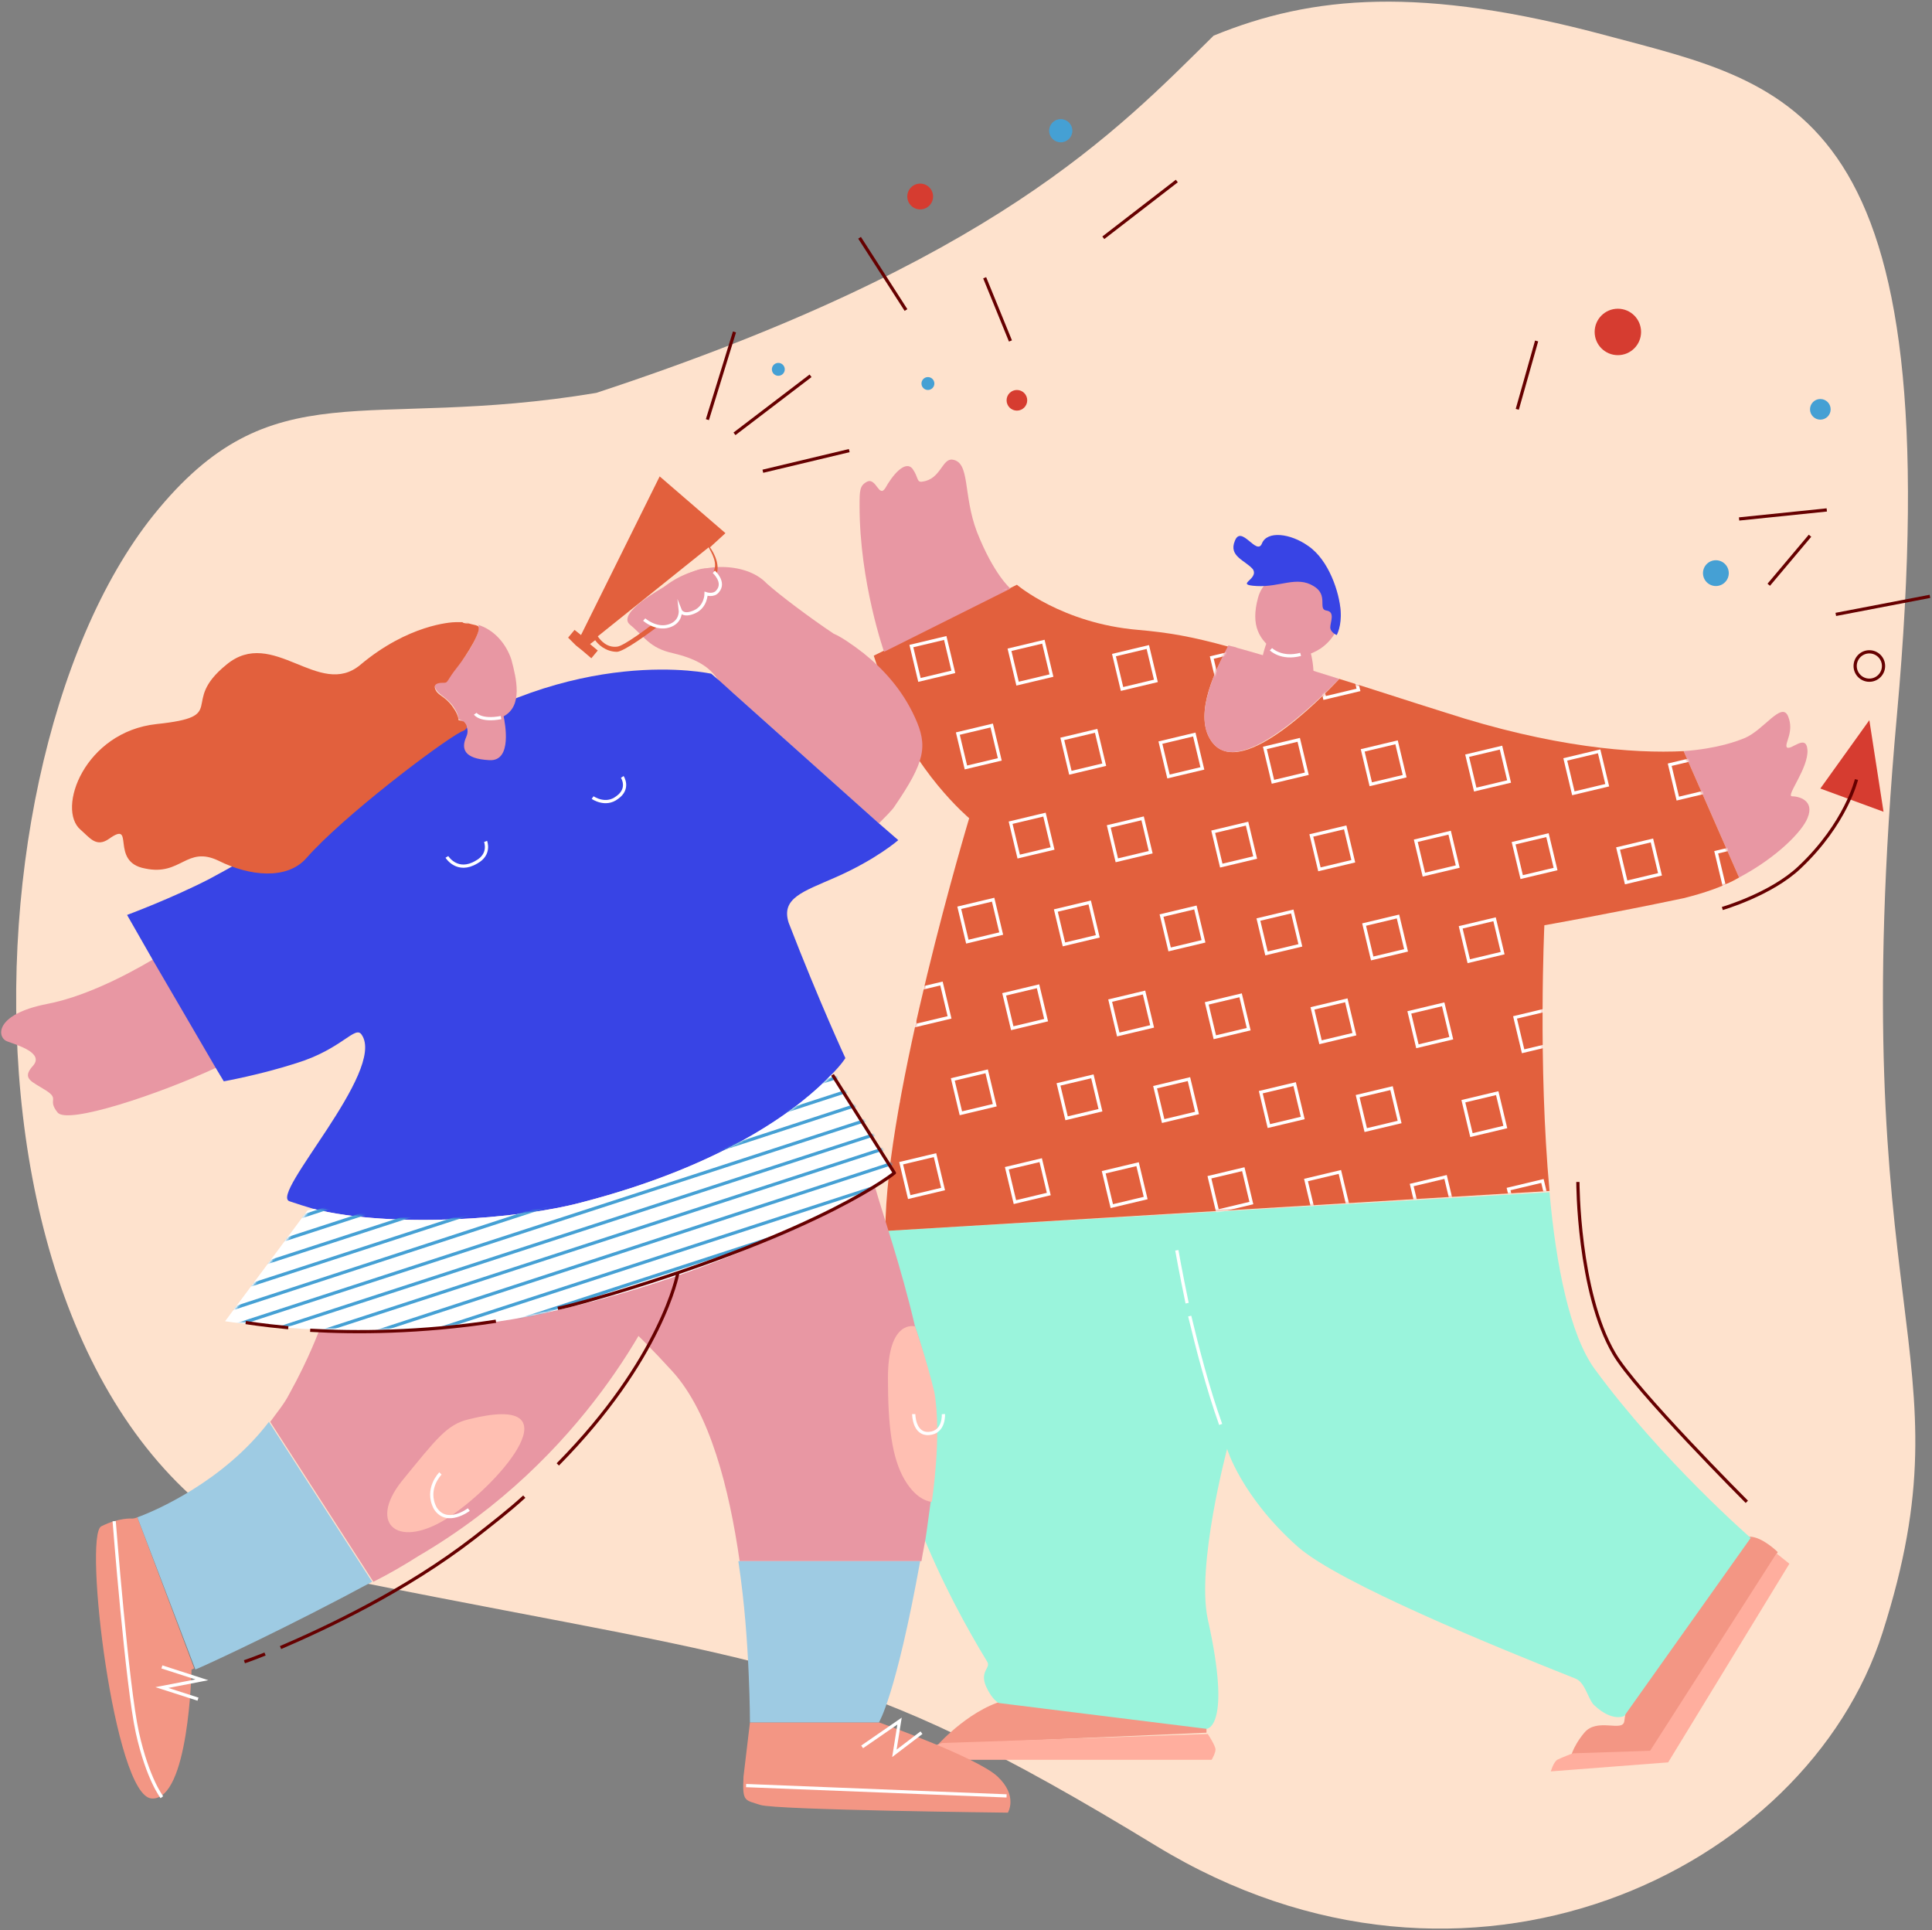 <svg width="944" height="943" viewBox="0 0 944 943" fill="none" xmlns="http://www.w3.org/2000/svg">
<rect x="0" y="0" width="944" height="943" fill="#808080" stroke="none"/>
<path d="M593.004 17.403C545.692 64.088 485.709 127.987 291.344 191.94C177.537 210.917 133.18 179.39 74.998 251.657C-27.3 379.562 -27.058 732.338 177.537 773.268C382.133 814.197 412.822 809.081 564.99 901.812C717.158 994.543 882.753 913.963 919.836 797.57C963.952 659.432 900.015 646.002 926.869 349.263C953.722 51.884 876.11 41.847 785.136 17.403C694.162 -7.041 641.208 -2.288 593.004 17.403Z" fill="#FEE2CD"/>
<path d="M589.5 833.875V846.478L458.434 852.149C458.434 852.149 475.448 833.245 493.721 830.095C512.625 826.944 589.5 833.875 589.5 833.875Z" fill="#F39684"/>
<path d="M455.914 859.712H592.021C592.021 859.712 593.911 856.561 593.911 854.671C593.911 852.781 590.131 847.109 590.131 847.109L460.325 851.52C460.325 851.52 455.914 852.781 455.284 854.041C452.763 858.452 455.914 859.712 455.914 859.712Z" fill="#FFAE9E"/>
<path d="M799.962 811.821C799.962 811.821 794.291 834.506 793.661 840.807C793.03 846.478 780.428 838.917 774.127 846.478C767.825 854.04 767.195 859.711 767.195 859.711L806.893 856.56L868.645 758.261C868.645 758.261 861.084 750.699 854.783 750.699C848.481 750.699 799.962 811.821 799.962 811.821Z" fill="#F39684"/>
<path d="M874.317 763.931L815.085 860.97L757.744 865.381C757.744 865.381 759.004 860.97 760.894 859.71C763.415 858.449 768.456 856.559 768.456 856.559L806.263 855.299L868.015 758.89L874.317 763.931Z" fill="#FFAE9E"/>
<path d="M431.969 661.849C429.449 716.039 463.475 780.942 482.379 811.818C484.27 814.969 478.598 816.229 481.749 823.791C484.9 830.722 488.05 831.982 488.05 831.982L589.5 844.585C589.5 844.585 602.103 844.585 590.13 791.024C584.459 764.559 599.582 707.848 599.582 707.848C599.582 707.848 606.514 731.162 634.239 755.737C654.403 773.381 730.018 804.257 769.716 820.01C774.757 821.9 776.017 830.722 779.168 833.243C787.989 841.434 793.661 838.284 793.661 838.284L855.413 751.326C855.413 751.326 811.934 713.519 779.168 668.78C767.195 652.397 760.264 618.37 757.113 582.453L432.599 601.357C432.599 603.877 431.969 659.328 431.969 661.849Z" fill="#9AF4DC"/>
<path d="M875.577 389.007C872.427 389.007 883.769 375.145 883.139 366.323C882.509 358.131 874.947 366.953 873.057 365.063C871.797 363.172 876.838 357.501 873.687 349.94C870.536 342.378 861.715 356.871 852.263 360.652C849.112 361.912 839.66 365.693 822.647 366.953L849.742 428.705C868.646 418.623 880.618 406.021 883.139 399.72C886.92 390.898 878.728 389.007 875.577 389.007Z" fill="#E897A3"/>
<path d="M706.073 348.05C685.909 341.749 668.896 336.078 654.403 331.667C644.321 342.379 604.623 382.707 591.391 361.283C583.199 348.05 594.541 325.996 600.212 315.914C581.939 310.873 570.597 308.983 556.104 307.722C518.926 304.572 496.872 285.668 496.872 285.668L426.928 320.325C426.928 320.325 429.449 327.886 433.86 341.119C445.832 376.406 473.557 399.72 473.557 399.72C473.557 399.72 432.599 535.827 432.599 601.36L757.113 581.826C751.442 520.074 754.593 452.021 754.593 452.021C754.593 452.021 786.729 446.35 822.646 438.788C832.728 436.268 842.18 433.117 849.742 428.706L822.646 366.954C798.071 368.214 758.374 365.064 706.073 348.05Z" fill="#E2603D"/>
<path d="M636.13 278.737C636.13 278.737 618.486 278.107 614.706 291.969C610.925 305.832 615.336 312.763 623.527 318.435C632.349 323.476 646.842 320.325 653.143 307.722C659.444 295.12 649.362 279.997 636.13 278.737Z" fill="#E897A3"/>
<path d="M620.377 310.24C620.377 310.24 613.445 325.363 617.226 332.925C621.007 340.486 633.609 343.007 639.28 337.336C644.951 331.664 639.28 314.651 639.28 314.651L620.377 310.24Z" fill="#E897A3"/>
<path d="M423.778 235.255C428.189 233.365 429.449 243.447 432.599 238.406C435.75 232.735 442.051 224.543 445.832 228.954C448.983 233.365 447.722 235.885 450.873 235.255C459.695 233.995 460.325 223.913 465.366 224.543C474.188 225.803 470.407 241.556 477.338 259.83C485.53 280.624 493.721 287.555 493.721 287.555L431.969 318.431C431.969 318.431 419.997 284.405 419.997 247.227C419.997 239.666 419.997 237.145 423.778 235.255Z" fill="#E897A3"/>
<path d="M591.391 361.282C603.993 382.706 644.321 341.748 654.403 331.666C634.239 325.365 618.486 320.324 604.623 316.543C603.363 315.913 602.103 315.913 600.213 315.283C594.541 325.995 583.199 348.68 591.391 361.282Z" fill="#E897A3"/>
<path d="M655.033 298.27C654.403 289.448 649.362 273.695 639.28 266.763C630.458 260.462 619.116 259.202 616.596 265.503C614.075 271.804 606.514 256.051 603.363 264.243C600.212 271.804 608.404 273.695 612.185 278.106C615.335 283.147 602.733 285.667 614.075 286.297C625.417 286.927 633.609 281.256 641.801 286.297C649.362 290.708 643.691 297.639 648.102 298.27C652.513 298.9 649.992 303.941 649.992 306.461C649.992 308.982 653.143 310.242 653.143 310.242C653.143 310.242 655.663 305.831 655.033 298.27Z" fill="#3844E5"/>
<mask id="mask0" mask-type="alpha" maskUnits="userSpaceOnUse" x="426" y="285" width="424" height="317">
<path d="M706.073 348.05C685.909 341.749 668.896 336.078 654.403 331.667C644.321 342.379 604.623 382.707 591.391 361.283C583.199 348.05 594.541 325.996 600.212 315.914C581.939 310.873 570.597 308.983 556.104 307.722C518.926 304.572 496.872 285.668 496.872 285.668L426.928 320.325C426.928 320.325 429.449 327.886 433.86 341.119C445.832 376.406 473.557 399.72 473.557 399.72C473.557 399.72 432.599 535.827 432.599 601.36L757.113 581.826C751.442 520.074 754.593 452.021 754.593 452.021C754.593 452.021 786.729 446.35 822.646 438.788C832.728 436.268 842.18 433.117 849.742 428.706L822.646 366.954C798.071 368.214 758.374 365.064 706.073 348.05Z" fill="#E2603D"/>
</mask>
<g mask="url(#mask0)">
<path d="M855.101 412.407L838.552 416.354L842.499 432.903L859.048 428.956L855.101 412.407Z" stroke="white" stroke-width="1.575" stroke-miterlimit="10"/>
<path d="M829.857 453.35L813.308 457.297L817.255 473.846L833.804 469.899L829.857 453.35Z" stroke="white" stroke-width="1.575" stroke-miterlimit="10"/>
<path d="M804 494.442L787.451 498.389L791.398 514.938L807.947 510.99L804 494.442Z" stroke="white" stroke-width="1.575" stroke-miterlimit="10"/>
<path d="M778.902 535.998L762.353 539.945L766.3 556.494L782.849 552.547L778.902 535.998Z" stroke="white" stroke-width="1.575" stroke-miterlimit="10"/>
<path d="M753.659 576.941L737.11 580.888L741.057 597.437L757.606 593.49L753.659 576.941Z" stroke="white" stroke-width="1.575" stroke-miterlimit="10"/>
<path d="M832.397 369.646L815.848 373.593L819.795 390.142L836.344 386.195L832.397 369.646Z" stroke="white" stroke-width="1.575" stroke-miterlimit="10"/>
<path d="M807.153 410.591L790.604 414.538L794.551 431.087L811.1 427.14L807.153 410.591Z" stroke="white" stroke-width="1.575" stroke-miterlimit="10"/>
<path d="M782.055 452.149L765.506 456.096L769.453 472.645L786.002 468.698L782.055 452.149Z" stroke="white" stroke-width="1.575" stroke-miterlimit="10"/>
<path d="M756.811 493.09L740.262 497.037L744.209 513.586L760.758 509.639L756.811 493.09Z" stroke="white" stroke-width="1.575" stroke-miterlimit="10"/>
<path d="M731.567 534.035L715.018 537.982L718.966 554.531L735.514 550.584L731.567 534.035Z" stroke="white" stroke-width="1.575" stroke-miterlimit="10"/>
<path d="M706.324 574.982L689.775 578.929L693.722 595.478L710.271 591.53L706.324 574.982Z" stroke="white" stroke-width="1.575" stroke-miterlimit="10"/>
<path d="M806.606 326.11L790.057 330.057L794.004 346.606L810.553 342.658L806.606 326.11Z" stroke="white" stroke-width="1.575" stroke-miterlimit="10"/>
<path d="M781.362 367.051L764.813 370.998L768.76 387.547L785.309 383.6L781.362 367.051Z" stroke="white" stroke-width="1.575" stroke-miterlimit="10"/>
<path d="M756.119 407.996L739.57 411.943L743.517 428.492L760.066 424.545L756.119 407.996Z" stroke="white" stroke-width="1.575" stroke-miterlimit="10"/>
<path d="M730.262 449.088L713.713 453.035L717.66 469.584L734.209 465.637L730.262 449.088Z" stroke="white" stroke-width="1.575" stroke-miterlimit="10"/>
<path d="M705.164 490.642L688.616 494.589L692.563 511.138L709.112 507.191L705.164 490.642Z" stroke="white" stroke-width="1.575" stroke-miterlimit="10"/>
<path d="M679.92 531.587L663.371 535.534L667.318 552.083L683.867 548.136L679.92 531.587Z" stroke="white" stroke-width="1.575" stroke-miterlimit="10"/>
<path d="M654.676 572.533L638.127 576.48L642.074 593.029L658.623 589.082L654.676 572.533Z" stroke="white" stroke-width="1.575" stroke-miterlimit="10"/>
<path d="M758.658 324.292L742.109 328.239L746.056 344.788L762.605 340.841L758.658 324.292Z" stroke="white" stroke-width="1.575" stroke-miterlimit="10"/>
<path d="M733.414 365.238L716.865 369.186L720.812 385.734L737.361 381.787L733.414 365.238Z" stroke="white" stroke-width="1.575" stroke-miterlimit="10"/>
<path d="M708.316 406.791L691.768 410.738L695.715 427.287L712.264 423.34L708.316 406.791Z" stroke="white" stroke-width="1.575" stroke-miterlimit="10"/>
<path d="M683.072 447.737L666.523 451.685L670.47 468.233L687.019 464.286L683.072 447.737Z" stroke="white" stroke-width="1.575" stroke-miterlimit="10"/>
<path d="M657.829 488.683L641.28 492.63L645.227 509.179L661.776 505.232L657.829 488.683Z" stroke="white" stroke-width="1.575" stroke-miterlimit="10"/>
<path d="M632.585 529.626L616.036 533.573L619.983 550.122L636.532 546.175L632.585 529.626Z" stroke="white" stroke-width="1.575" stroke-miterlimit="10"/>
<path d="M607.487 571.182L590.938 575.129L594.885 591.678L611.434 587.731L607.487 571.182Z" stroke="white" stroke-width="1.575" stroke-miterlimit="10"/>
<path d="M732.867 280.752L716.319 284.699L720.266 301.248L736.815 297.301L732.867 280.752Z" stroke="white" stroke-width="1.575" stroke-miterlimit="10"/>
<path d="M707.624 321.698L691.075 325.646L695.023 342.194L711.571 338.247L707.624 321.698Z" stroke="white" stroke-width="1.575" stroke-miterlimit="10"/>
<path d="M682.38 362.642L665.831 366.589L669.778 383.138L686.327 379.191L682.38 362.642Z" stroke="white" stroke-width="1.575" stroke-miterlimit="10"/>
<path d="M657.282 404.201L640.733 408.148L644.68 424.697L661.229 420.75L657.282 404.201Z" stroke="white" stroke-width="1.575" stroke-miterlimit="10"/>
<path d="M631.425 445.289L614.876 449.236L618.823 465.785L635.372 461.838L631.425 445.289Z" stroke="white" stroke-width="1.575" stroke-miterlimit="10"/>
<path d="M606.182 486.235L589.633 490.182L593.58 506.731L610.129 502.783L606.182 486.235Z" stroke="white" stroke-width="1.575" stroke-miterlimit="10"/>
<path d="M580.938 527.178L564.389 531.125L568.336 547.674L584.885 543.727L580.938 527.178Z" stroke="white" stroke-width="1.575" stroke-miterlimit="10"/>
<path d="M555.84 568.734L539.291 572.681L543.238 589.23L559.787 585.282L555.84 568.734Z" stroke="white" stroke-width="1.575" stroke-miterlimit="10"/>
<path d="M684.92 278.94L668.371 282.887L672.318 299.436L688.867 295.489L684.92 278.94Z" stroke="white" stroke-width="1.575" stroke-miterlimit="10"/>
<path d="M659.822 320.493L643.273 324.44L647.22 340.989L663.769 337.042L659.822 320.493Z" stroke="white" stroke-width="1.575" stroke-miterlimit="10"/>
<path d="M634.578 361.439L618.029 365.386L621.976 381.935L638.525 377.988L634.578 361.439Z" stroke="white" stroke-width="1.575" stroke-miterlimit="10"/>
<path d="M609.334 402.384L592.785 406.331L596.732 422.88L613.281 418.933L609.334 402.384Z" stroke="white" stroke-width="1.575" stroke-miterlimit="10"/>
<path d="M584.091 443.328L567.542 447.275L571.489 463.824L588.038 459.877L584.091 443.328Z" stroke="white" stroke-width="1.575" stroke-miterlimit="10"/>
<path d="M558.993 484.883L542.444 488.83L546.391 505.379L562.94 501.432L558.993 484.883Z" stroke="white" stroke-width="1.575" stroke-miterlimit="10"/>
<path d="M533.749 525.826L517.2 529.773L521.147 546.322L537.696 542.375L533.749 525.826Z" stroke="white" stroke-width="1.575" stroke-miterlimit="10"/>
<path d="M508.505 566.773L491.956 570.72L495.903 587.269L512.452 583.321L508.505 566.773Z" stroke="white" stroke-width="1.575" stroke-miterlimit="10"/>
<path d="M633.886 276.343L617.337 280.29L621.284 296.839L637.833 292.892L633.886 276.343Z" stroke="white" stroke-width="1.575" stroke-miterlimit="10"/>
<path d="M608.642 317.284L592.093 321.231L596.04 337.78L612.589 333.833L608.642 317.284Z" stroke="white" stroke-width="1.575" stroke-miterlimit="10"/>
<path d="M583.544 358.844L566.995 362.791L570.942 379.34L587.491 375.393L583.544 358.844Z" stroke="white" stroke-width="1.575" stroke-miterlimit="10"/>
<path d="M558.3 399.787L541.751 403.734L545.698 420.283L562.247 416.336L558.3 399.787Z" stroke="white" stroke-width="1.575" stroke-miterlimit="10"/>
<path d="M532.444 440.88L515.895 444.827L519.842 461.376L536.391 457.429L532.444 440.88Z" stroke="white" stroke-width="1.575" stroke-miterlimit="10"/>
<path d="M507.199 481.821L490.65 485.769L494.598 502.317L511.146 498.37L507.199 481.821Z" stroke="white" stroke-width="1.575" stroke-miterlimit="10"/>
<path d="M482.102 523.381L465.553 527.328L469.5 543.877L486.049 539.93L482.102 523.381Z" stroke="white" stroke-width="1.575" stroke-miterlimit="10"/>
<path d="M456.857 564.324L440.308 568.271L444.256 584.82L460.804 580.873L456.857 564.324Z" stroke="white" stroke-width="1.575" stroke-miterlimit="10"/>
<path d="M586.084 275.14L569.535 279.087L573.482 295.636L590.031 291.689L586.084 275.14Z" stroke="white" stroke-width="1.575" stroke-miterlimit="10"/>
<path d="M560.84 316.086L544.291 320.033L548.238 336.582L564.787 332.635L560.84 316.086Z" stroke="white" stroke-width="1.575" stroke-miterlimit="10"/>
<path d="M535.596 357.026L519.047 360.973L522.994 377.522L539.543 373.574L535.596 357.026Z" stroke="white" stroke-width="1.575" stroke-miterlimit="10"/>
<path d="M510.352 397.971L493.803 401.918L497.75 418.467L514.299 414.52L510.352 397.971Z" stroke="white" stroke-width="1.575" stroke-miterlimit="10"/>
<path d="M485.255 439.528L468.706 443.476L472.653 460.024L489.202 456.077L485.255 439.528Z" stroke="white" stroke-width="1.575" stroke-miterlimit="10"/>
<path d="M460.011 480.474L443.462 484.421L447.409 500.97L463.958 497.023L460.011 480.474Z" stroke="white" stroke-width="1.575" stroke-miterlimit="10"/>
<path d="M434.766 521.415L418.217 525.362L422.164 541.911L438.713 537.964L434.766 521.415Z" stroke="white" stroke-width="1.575" stroke-miterlimit="10"/>
<path d="M535.05 272.545L518.501 276.492L522.448 293.041L538.997 289.094L535.05 272.545Z" stroke="white" stroke-width="1.575" stroke-miterlimit="10"/>
<path d="M509.805 313.489L493.256 317.437L497.203 333.985L513.752 330.038L509.805 313.489Z" stroke="white" stroke-width="1.575" stroke-miterlimit="10"/>
<path d="M484.562 354.435L468.013 358.382L471.96 374.931L488.509 370.984L484.562 354.435Z" stroke="white" stroke-width="1.575" stroke-miterlimit="10"/>
<path d="M458.705 395.523L442.156 399.47L446.103 416.019L462.652 412.072L458.705 395.523Z" stroke="white" stroke-width="1.575" stroke-miterlimit="10"/>
<path d="M433.607 437.082L417.059 441.029L421.006 457.578L437.554 453.631L433.607 437.082Z" stroke="white" stroke-width="1.575" stroke-miterlimit="10"/>
<path d="M487.101 270.727L470.552 274.674L474.5 291.223L491.048 287.276L487.101 270.727Z" stroke="white" stroke-width="1.575" stroke-miterlimit="10"/>
<path d="M461.857 311.673L445.308 315.62L449.256 332.169L465.804 328.222L461.857 311.673Z" stroke="white" stroke-width="1.575" stroke-miterlimit="10"/>
<path d="M436.76 353.23L420.211 357.177L424.158 373.726L440.707 369.779L436.76 353.23Z" stroke="white" stroke-width="1.575" stroke-miterlimit="10"/>
</g>
<path d="M621.007 317.172C621.007 317.172 626.048 322.213 635.5 319.692" stroke="white" stroke-width="1.575" stroke-miterlimit="10"/>
<path d="M581.308 642.946C585.089 658.699 590.13 678.233 596.431 695.877" stroke="white" stroke-width="1.575" stroke-miterlimit="10"/>
<path d="M575.007 610.811C575.007 610.811 576.898 621.523 580.048 636.646" stroke="white" stroke-width="1.575" stroke-miterlimit="10"/>
<path d="M455.915 680.124C452.764 664.371 447.093 647.988 447.093 647.988C440.161 618.372 431.34 593.167 427.559 579.935C408.025 591.907 373.368 608.29 327.369 623.413C316.027 627.194 302.794 631.605 290.822 634.755C297.123 638.536 309.096 648.618 328.629 670.042C346.903 690.206 356.355 727.384 361.396 762.671H450.243C450.874 758.26 452.134 753.219 452.764 748.178C453.394 743.767 454.024 738.726 454.654 734.315C454.654 734.315 459.695 702.179 455.915 680.124Z" fill="#E897A3"/>
<path d="M164.167 650.508L155.975 649.878C155.975 649.878 150.934 663.741 141.482 680.754C138.962 685.795 135.181 690.206 132.03 694.617L182.44 772.753C190.002 768.972 197.563 764.561 204.494 760.15C286.411 712.261 320.437 639.166 326.739 623.413C297.123 632.865 263.726 643.577 235.371 646.098C202.604 649.878 195.673 651.139 164.167 650.508Z" fill="#E897A3"/>
<path d="M64.607 741.875C64.607 741.875 58.305 741.245 49.484 745.656C40.662 750.067 55.785 877.352 74.058 878.612C92.332 879.872 93.592 815.6 93.592 815.6C93.592 815.6 94.222 815.6 94.853 814.97L67.127 741.245C65.867 741.875 64.607 741.875 64.607 741.875Z" fill="#F39684"/>
<path d="M67.127 741.248L95.483 815.603C103.044 812.452 142.112 794.179 181.81 772.755L131.4 694.619C109.346 723.605 75.949 738.098 67.127 741.248Z" fill="#9ECBE3"/>
<path d="M363.286 867.9C362.656 880.502 363.916 879.242 371.478 881.762C379.039 884.283 492.461 885.543 492.461 885.543C492.461 885.543 497.502 877.352 487.42 867.9C477.338 858.448 429.449 841.435 429.449 841.435H366.437L363.286 867.9Z" fill="#F39684"/>
<path d="M23.019 490.459C-2.816 495.5 -1.556 506.842 3.485 508.732C8.526 510.623 21.759 514.403 16.087 520.705C10.416 527.006 15.457 528.266 22.389 532.677C29.32 537.088 23.019 537.088 28.06 543.389C32.471 549.69 77.84 534.567 106.195 521.335L75.319 468.404C58.306 478.486 39.402 487.308 23.019 490.459Z" fill="#E897A3"/>
<path d="M358.245 338.599L429.449 402.241C431.339 400.351 436.38 395.31 437.01 394.05C452.133 371.995 453.393 364.434 447.092 350.571C440.791 336.709 431.339 326.627 421.887 319.065C416.216 314.654 410.545 310.873 407.394 309.613C396.052 302.052 380.929 290.709 374.628 285.038C364.546 274.326 340.601 273.696 324.218 286.929C324.218 286.929 300.903 299.531 307.835 305.202C314.766 310.873 317.287 316.545 328.629 319.065C339.341 321.586 346.902 325.366 351.313 332.928L358.245 338.599Z" fill="#E897A3"/>
<path d="M408.025 428.705C428.189 419.883 438.901 410.432 438.901 410.432L429.449 402.24L358.245 338.597L351.944 332.926L347.533 329.146C347.533 329.146 280.74 314.023 205.125 366.323C186.851 378.925 138.962 409.802 102.415 429.335C84.141 438.787 62.087 446.979 62.087 446.979L74.689 469.033L105.565 521.964L109.346 528.265C109.346 528.265 126.989 525.114 144.633 519.443C167.317 512.512 173.619 500.539 176.769 505.58C188.742 523.224 131.4 583.716 141.482 586.866C145.263 588.127 149.044 589.387 153.455 590.647C191.892 600.099 253.014 595.688 283.89 587.497C356.985 568.593 392.902 539.607 406.134 525.114C411.175 520.073 413.066 516.923 413.066 516.923C413.066 516.923 400.463 489.827 385.34 450.76C381.56 438.787 392.272 435.637 408.025 428.705Z" fill="#3844E5"/>
<path d="M225.919 303.938C227.179 303.938 227.809 303.938 229.069 304.569C228.439 303.938 227.179 303.938 225.919 303.938Z" fill="#E897A3"/>
<path d="M249.863 322.215C247.343 314.653 241.672 307.722 233.48 305.201C236.001 306.461 229.069 319.694 223.398 325.365C218.357 331.666 218.987 332.927 217.097 332.927C215.207 332.927 211.426 332.927 212.686 336.077C213.946 339.228 217.097 339.858 220.878 344.269C222.768 346.789 224.028 349.31 224.028 351.2C224.659 351.83 225.919 351.83 226.549 351.83H224.659C224.659 351.83 230.33 354.351 227.809 360.022C225.289 365.693 226.549 370.734 239.151 371.364C250.494 371.994 246.713 353.091 246.083 349.94C255.535 344.899 252.384 331.666 249.863 322.215Z" fill="#E897A3"/>
<path d="M233.48 305.199C232.22 304.569 230.96 304.569 229.7 303.938C230.96 304.569 232.22 304.569 233.48 305.199Z" fill="#D63C30"/>
<path d="M226.549 352.458C225.919 352.458 224.658 351.828 224.028 351.828C224.028 349.938 222.768 347.417 220.878 344.897C217.097 339.856 213.946 339.856 212.686 336.705C211.426 333.554 215.207 333.554 217.097 333.554C218.987 333.554 218.357 332.294 223.398 325.993C228.439 319.692 236.001 307.089 233.48 305.829C232.22 305.199 230.96 305.199 229.069 304.569C227.809 304.569 226.549 304.569 225.919 303.938C224.658 303.938 224.028 303.938 222.768 303.938C220.248 303.938 199.454 305.199 176.139 324.733C155.975 341.746 133.29 305.829 110.606 324.733C87.291 343.636 112.496 349.938 76.579 353.718C41.292 357.499 27.43 395.306 39.402 405.388C43.813 409.169 46.963 414.21 53.265 409.799C66.497 400.347 53.265 421.142 70.908 424.292C88.552 428.073 91.072 412.95 106.825 420.511C121.948 428.073 140.222 429.963 149.674 419.251C167.317 399.087 214.576 363.17 225.289 357.499C229.069 356.239 228.439 354.348 226.549 352.458Z" fill="#E2603D"/>
<path d="M354.464 260.461L322.328 232.735L283.891 310.241L280.74 307.72L277.589 311.501L281.37 315.282L284.521 317.802L288.932 321.583L292.082 317.802L288.301 314.651L290.822 312.761C292.082 314.651 295.863 318.432 301.534 318.432C308.465 317.802 346.273 286.926 349.423 281.885C352.574 276.844 348.793 269.913 346.903 267.392L354.464 260.461ZM348.163 279.995C345.013 284.406 307.835 315.282 301.534 315.912C296.493 316.542 293.342 312.761 292.082 310.871L346.273 267.392C347.533 269.913 351.314 275.584 348.163 279.995Z" fill="#E2603D"/>
<path d="M229.07 693.356C218.358 695.877 213.317 702.808 196.303 723.602C179.29 745.026 195.043 757.629 220.248 740.615C245.453 723.602 282 680.123 229.07 693.356Z" fill="#FFBFB2"/>
<path d="M79.1 814.34L98.634 820.641L79.1 824.422L96.744 830.093" stroke="white" stroke-width="1.575" stroke-miterlimit="10"/>
<path d="M421.257 853.407L439.531 840.805L437.01 856.558L450.243 846.476" stroke="white" stroke-width="1.575" stroke-miterlimit="10"/>
<path d="M55.785 743.138C55.785 743.138 62.087 823.794 67.128 846.478C72.169 869.163 79.1 877.984 79.1 877.984" stroke="white" stroke-width="1.575" stroke-miterlimit="10"/>
<path d="M364.546 872.312L491.831 877.354" stroke="white" stroke-width="1.575" stroke-miterlimit="10"/>
<path d="M350.683 281.256C350.683 281.256 348.793 276.215 341.861 278.106C326.738 282.517 308.465 298.9 308.465 298.9C308.465 298.9 317.286 307.091 324.848 305.831C331.779 304.571 332.409 297.64 332.409 297.64C332.409 297.64 334.93 300.79 338.711 298.9C342.491 296.379 345.012 290.078 345.012 290.078C345.012 290.078 344.382 290.078 349.423 289.448C353.834 288.818 350.683 281.256 350.683 281.256Z" fill="#E897A3"/>
<path d="M283.26 632.864L283.891 632.233C283.891 632.233 283.26 632.864 283.26 632.864Z" fill="#E897A3"/>
<path d="M447.093 647.986C447.093 647.986 433.86 644.205 433.86 673.191C433.86 696.506 435.75 712.259 442.051 722.971C448.353 733.683 455.284 733.683 455.284 733.683C455.284 733.683 460.325 701.547 456.544 680.122C452.764 664.369 447.093 647.986 447.093 647.986Z" fill="#FFBFB2"/>
<path d="M366.437 841.436H429.449C429.449 841.436 437.641 828.834 449.613 762.671H360.765C363.916 783.465 365.176 802.999 365.806 817.492C366.437 831.985 366.437 841.436 366.437 841.436Z" fill="#9ECBE3"/>
<path d="M283.89 587.499C253.014 595.69 191.892 600.101 153.455 590.649L150.304 591.279L109.976 645.47C109.976 645.47 189.372 658.072 264.987 641.689C367.697 619.635 437.01 573.636 437.01 573.636L406.134 525.116C392.272 539.609 356.985 568.595 283.89 587.499Z" fill="white"/>
<mask id="mask1" mask-type="alpha" maskUnits="userSpaceOnUse" x="111" y="524" width="328" height="126">
<path d="M285.152 586.867C254.276 595.058 193.154 599.469 154.716 590.017L151.566 590.647L111.238 644.838C111.238 644.838 190.633 657.441 266.248 641.057C368.958 619.003 438.272 573.004 438.272 573.004L407.396 524.484C393.533 538.977 358.246 567.963 285.152 586.867Z" fill="white"/>
</mask>
<g mask="url(#mask1)">
<path d="M-39.994 603.879L514.515 423.663" stroke="#45A0D4" stroke-width="1.575" stroke-miterlimit="10"/>
<path d="M-37.473 611.442L517.036 431.227" stroke="#45A0D4" stroke-width="1.575" stroke-miterlimit="10"/>
<path d="M-34.953 619.63L519.557 438.784" stroke="#45A0D4" stroke-width="1.575" stroke-miterlimit="10"/>
<path d="M-32.432 627.194L522.077 446.979" stroke="#45A0D4" stroke-width="1.575" stroke-miterlimit="10"/>
<path d="M-29.912 634.756L524.598 454.54" stroke="#45A0D4" stroke-width="1.575" stroke-miterlimit="10"/>
<path d="M-27.391 642.315L527.119 462.1" stroke="#45A0D4" stroke-width="1.575" stroke-miterlimit="10"/>
<path d="M-24.87 650.508L529.639 469.662" stroke="#45A0D4" stroke-width="1.575" stroke-miterlimit="10"/>
<path d="M-22.35 658.071L532.159 477.855" stroke="#45A0D4" stroke-width="1.575" stroke-miterlimit="10"/>
<path d="M-19.829 665.63L534.68 485.414" stroke="#45A0D4" stroke-width="1.575" stroke-miterlimit="10"/>
<path d="M-17.309 673.193L537.2 492.978" stroke="#45A0D4" stroke-width="1.575" stroke-miterlimit="10"/>
<path d="M-15.419 681.386L539.09 500.54" stroke="#45A0D4" stroke-width="1.575" stroke-miterlimit="10"/>
<path d="M-12.898 688.945L541.611 508.729" stroke="#45A0D4" stroke-width="1.575" stroke-miterlimit="10"/>
<path d="M-10.378 696.508L544.131 516.292" stroke="#45A0D4" stroke-width="1.575" stroke-miterlimit="10"/>
<path d="M-7.858 704.069L546.652 523.854" stroke="#45A0D4" stroke-width="1.575" stroke-miterlimit="10"/>
<path d="M-5.337 712.259L549.172 531.413" stroke="#45A0D4" stroke-width="1.575" stroke-miterlimit="10"/>
<path d="M-2.816 719.823L551.693 539.607" stroke="#45A0D4" stroke-width="1.575" stroke-miterlimit="10"/>
<path d="M-0.296 727.384L554.213 547.169" stroke="#45A0D4" stroke-width="1.575" stroke-miterlimit="10"/>
<path d="M2.225 734.943L556.734 554.728" stroke="#45A0D4" stroke-width="1.575" stroke-miterlimit="10"/>
<path d="M4.745 743.137L559.254 562.291" stroke="#45A0D4" stroke-width="1.575" stroke-miterlimit="10"/>
<path d="M7.265 750.699L561.775 570.483" stroke="#45A0D4" stroke-width="1.575" stroke-miterlimit="10"/>
</g>
<path d="M232.22 348.68C232.22 348.68 234.74 352.46 244.822 350.57" stroke="white" stroke-width="1.575" stroke-miterlimit="10"/>
<path d="M218.357 418.623C218.357 418.623 223.398 426.815 232.85 421.143C239.781 417.363 237.261 411.062 237.261 411.062" stroke="white" stroke-width="1.575" stroke-miterlimit="10"/>
<path d="M289.561 389.64C289.561 389.64 295.862 394.05 301.533 389.64C307.835 385.229 304.054 379.558 304.054 379.558" stroke="white" stroke-width="1.575" stroke-miterlimit="10"/>
<path d="M129.51 808.038C123.209 810.559 119.428 811.819 119.428 811.819" stroke="#660000" stroke-width="1.575" stroke-miterlimit="10" stroke-linejoin="round"/>
<path d="M256.165 731.164C248.603 738.095 240.412 744.397 231.59 751.328C198.193 777.163 159.126 795.437 137.071 804.889" stroke="#660000" stroke-width="1.575" stroke-miterlimit="10" stroke-linejoin="round"/>
<path d="M331.149 622.151C331.149 622.151 323.588 663.74 272.548 715.41" stroke="#660000" stroke-width="1.575" stroke-miterlimit="10" stroke-linejoin="round"/>
<path d="M215.207 719.823C215.207 719.823 207.645 727.385 212.686 736.837C218.357 745.658 229.07 737.467 229.07 737.467" stroke="white" stroke-width="1.575" stroke-miterlimit="10"/>
<path d="M446.462 690.838C446.462 690.838 446.462 700.92 454.024 700.29C461.585 699.66 460.955 690.838 460.955 690.838" stroke="white" stroke-width="1.575" stroke-miterlimit="10"/>
<path d="M314.766 302.681C314.766 302.681 320.437 307.722 326.739 305.831C333.04 303.941 332.41 298.27 332.41 298.27C332.41 298.27 333.67 301.421 339.341 298.9C345.012 296.38 345.012 290.078 345.012 290.078C345.012 290.078 348.793 291.339 350.683 288.818C354.464 284.407 348.793 279.366 348.793 279.366" stroke="white" stroke-width="1.575" stroke-miterlimit="10"/>
<path d="M151.564 649.878C173.619 651.138 205.125 651.138 242.302 645.467" stroke="#660000" stroke-width="1.575" stroke-miterlimit="10" stroke-linejoin="round"/>
<path d="M120.058 646.097C120.058 646.097 127.62 647.357 140.852 648.617" stroke="#660000" stroke-width="1.575" stroke-miterlimit="10" stroke-linejoin="round"/>
<path d="M406.764 525.116L437.01 573.006C437.01 573.006 403.614 600.731 298.383 632.237C289.561 634.758 281.369 637.278 272.548 639.169" stroke="#660000" stroke-width="1.575" stroke-miterlimit="10" stroke-linejoin="round"/>
<path d="M849.742 253.53L892.59 249.119" stroke="#660000" stroke-width="1.575" stroke-miterlimit="10" stroke-linejoin="round"/>
<path d="M481.119 135.696L493.722 166.572" stroke="#660000" stroke-width="1.575" stroke-miterlimit="10" stroke-linejoin="round"/>
<path d="M575.007 88.436L539.09 116.162" stroke="#660000" stroke-width="1.575" stroke-miterlimit="10" stroke-linejoin="round"/>
<path d="M741.36 199.971L750.812 166.574" stroke="#660000" stroke-width="1.575" stroke-miterlimit="10" stroke-linejoin="round"/>
<path d="M864.234 285.665L884.398 261.721" stroke="#660000" stroke-width="1.575" stroke-miterlimit="10" stroke-linejoin="round"/>
<path d="M897.001 300.16L943 291.338" stroke="#660000" stroke-width="1.575" stroke-miterlimit="10" stroke-linejoin="round"/>
<path d="M442.681 151.45L419.997 116.163" stroke="#660000" stroke-width="1.575" stroke-miterlimit="10" stroke-linejoin="round"/>
<path d="M790.51 173.507C796.774 173.507 801.852 168.429 801.852 162.165C801.852 155.9 796.774 150.822 790.51 150.822C784.246 150.822 779.168 155.9 779.168 162.165C779.168 168.429 784.246 173.507 790.51 173.507Z" fill="#D63C30"/>
<path d="M496.872 200.601C499.656 200.601 501.913 198.344 501.913 195.56C501.913 192.775 499.656 190.519 496.872 190.519C494.088 190.519 491.831 192.775 491.831 195.56C491.831 198.344 494.088 200.601 496.872 200.601Z" fill="#D63C30"/>
<path d="M518.296 69.533C521.429 69.533 523.968 66.994 523.968 63.861C523.968 60.73 521.429 58.19 518.296 58.19C515.164 58.19 512.625 60.73 512.625 63.861C512.625 66.994 515.164 69.533 518.296 69.533Z" fill="#45A0D4"/>
<path d="M889.439 205.01C892.223 205.01 894.48 202.753 894.48 199.969C894.48 197.185 892.223 194.928 889.439 194.928C886.655 194.928 884.398 197.185 884.398 199.969C884.398 202.753 886.655 205.01 889.439 205.01Z" fill="#45A0D4"/>
<path d="M913.384 332.295C917.212 332.295 920.315 329.192 920.315 325.364C920.315 321.536 917.212 318.433 913.384 318.433C909.556 318.433 906.453 321.536 906.453 325.364C906.453 329.192 909.556 332.295 913.384 332.295Z" stroke="#660000" stroke-width="1.575" stroke-miterlimit="10" stroke-linejoin="round"/>
<path d="M372.738 230.218L414.956 220.136" stroke="#660000" stroke-width="1.575" stroke-miterlimit="10" stroke-linejoin="round"/>
<path d="M838.399 286.296C841.879 286.296 844.701 283.475 844.701 279.995C844.701 276.515 841.879 273.693 838.399 273.693C834.919 273.693 832.098 276.515 832.098 279.995C832.098 283.475 834.919 286.296 838.399 286.296Z" fill="#45A0D4"/>
<path d="M453.394 190.516C455.134 190.516 456.544 189.106 456.544 187.365C456.544 185.625 455.134 184.215 453.394 184.215C451.654 184.215 450.243 185.625 450.243 187.365C450.243 189.106 451.654 190.516 453.394 190.516Z" fill="#45A0D4"/>
<path d="M380.299 183.588C382.039 183.588 383.45 182.178 383.45 180.438C383.45 178.698 382.039 177.287 380.299 177.287C378.559 177.287 377.149 178.698 377.149 180.438C377.149 182.178 378.559 183.588 380.299 183.588Z" fill="#45A0D4"/>
<path d="M449.613 102.3C453.093 102.3 455.914 99.479 455.914 95.999C455.914 92.518 453.093 89.697 449.613 89.697C446.133 89.697 443.312 92.518 443.312 95.999C443.312 99.479 446.133 102.3 449.613 102.3Z" fill="#D63C30"/>
<path d="M853.523 733.685C853.523 733.685 798.702 678.864 788.62 661.221C770.976 630.975 770.976 577.414 770.976 577.414" stroke="#660000" stroke-width="1.575" stroke-miterlimit="10" stroke-linejoin="round"/>
<path d="M913.384 351.829L889.439 385.226L920.316 396.568L913.384 351.829Z" fill="#D63C30"/>
<path d="M841.55 443.827C841.55 443.827 865.495 436.895 879.358 423.663C902.042 402.239 907.083 380.814 907.083 380.814" stroke="#660000" stroke-width="1.575" stroke-miterlimit="10" stroke-linejoin="round"/>
<path d="M345.642 205.01L358.875 162.161" stroke="#660000" stroke-width="1.575" stroke-miterlimit="10" stroke-linejoin="round"/>
<path d="M358.875 211.943L396.052 183.588" stroke="#660000" stroke-width="1.575" stroke-miterlimit="10" stroke-linejoin="round"/>
</svg>
